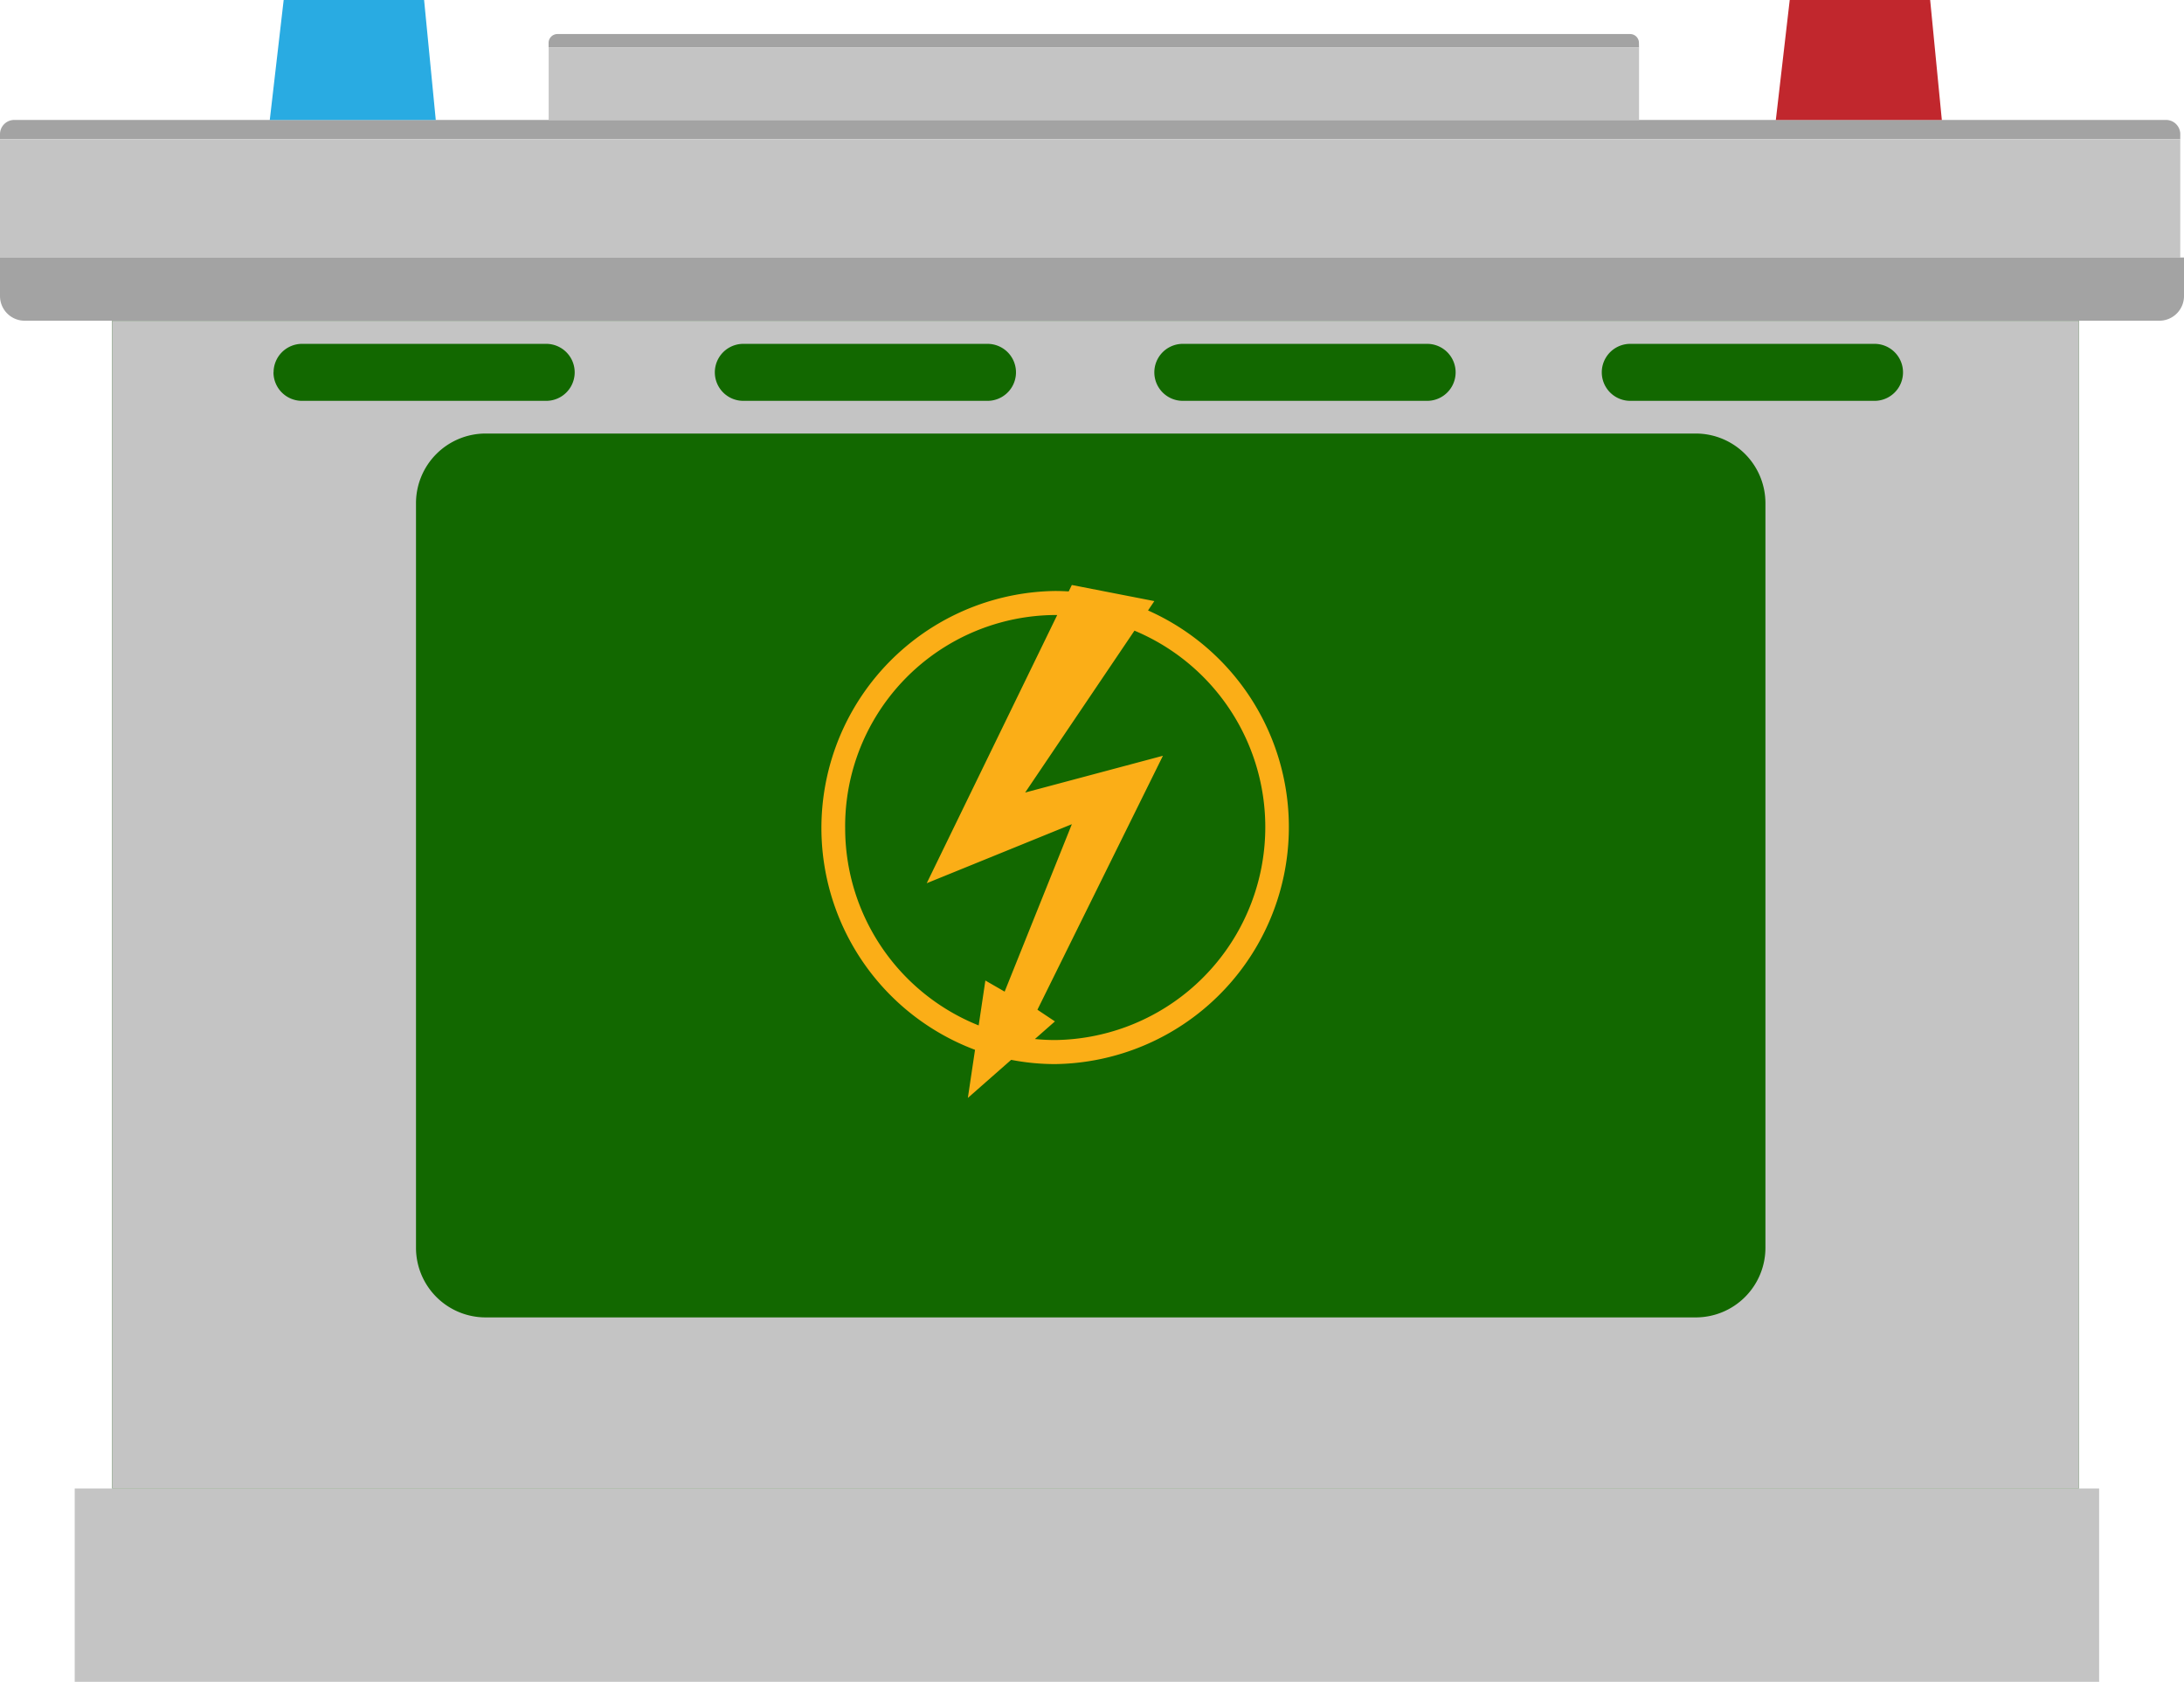 <svg xmlns="http://www.w3.org/2000/svg" xmlns:xlink="http://www.w3.org/1999/xlink" width="110.189" height="84.836" viewBox="0 0 110.189 84.836">
  <defs>
    <clipPath id="clip-path">
      <rect id="Rectangle_398" data-name="Rectangle 398" width="110.189" height="84.836" fill="none"/>
    </clipPath>
  </defs>
  <g id="Group_861" data-name="Group 861" transform="translate(1.656 -12.723)">
    <g id="Group_867" data-name="Group 867" transform="translate(-1.656 12.723)">
      <rect id="Rectangle_394" data-name="Rectangle 394" width="99.241" height="58.905" transform="translate(5.651 16.178)" fill="#126800"/>
      <g id="Group_866" data-name="Group 866">
        <g id="Group_865" data-name="Group 865" clip-path="url(#clip-path)">
          <path id="Path_636" data-name="Path 636" d="M143.416,6.167H88.4V5.931a.448.448,0,0,1,.448-.448h54.116a.448.448,0,0,1,.448.448Z" transform="translate(-60.722 -3.766)" fill="#a3a3a3"/>
          <path id="Path_637" data-name="Path 637" d="M110,20.3H0v-.252a.72.72,0,0,1,.72-.72H109.282a.72.72,0,0,1,.72.72Z" transform="translate(0 -13.278)" fill="#a3a3a3"/>
          <rect id="Rectangle_395" data-name="Rectangle 395" width="55.013" height="3.652" transform="translate(27.682 2.401)" fill="#c4c4c4"/>
          <rect id="Rectangle_396" data-name="Rectangle 396" width="110.001" height="5.967" transform="translate(0 7.025)" fill="#c4c4c4"/>
          <path id="Path_638" data-name="Path 638" d="M108.944,44.677H1.245A1.245,1.245,0,0,1,0,43.432V41.491H110.189v1.941a1.245,1.245,0,0,1-1.245,1.245" transform="translate(0 -28.499)" fill="#a3a3a3"/>
          <path id="Path_639" data-name="Path 639" d="M18.048,110.57h99.241v-58.9H18.048ZM72.074,52.832H84.4a1.437,1.437,0,0,1,0,2.875H72.074a1.437,1.437,0,0,1,0-2.875m-22.177,0H62.219a1.437,1.437,0,1,1,0,2.875H49.9a1.437,1.437,0,0,1,0-2.875m-23.7,1.438a1.438,1.438,0,0,1,1.437-1.438H39.954a1.437,1.437,0,1,1,0,2.875H27.632a1.437,1.437,0,0,1-1.437-1.437m75.273,44.156a3.514,3.514,0,0,1-3.515,3.515H36.9a3.514,3.514,0,0,1-3.515-3.515V60.871A3.515,3.515,0,0,1,36.9,57.356H97.953a3.515,3.515,0,0,1,3.515,3.515Zm5.5-42.719H94.649a1.437,1.437,0,0,1,0-2.875h12.323a1.437,1.437,0,0,1,0,2.875" transform="translate(-12.397 -35.487)" fill="#c4c4c4"/>
          <rect id="Rectangle_397" data-name="Rectangle 397" width="102.138" height="9.753" transform="translate(3.77 75.083)" fill="#c4c4c4"/>
          <path id="Path_640" data-name="Path 640" d="M44.168,0h7.085l.589,6.053H43.467Z" transform="translate(-29.856 0)" fill="#29abe2"/>
          <path id="Path_641" data-name="Path 641" d="M286.832,0h7.085l.589,6.053h-8.375Z" transform="translate(-196.535 0)" fill="#c1272d"/>
          <path id="Path_642" data-name="Path 642" d="M148.829,95.525l.319-.473-4.163-.812-.158.324c-.226-.013-.454-.022-.684-.022a11.955,11.955,0,0,0-4.042,23.145l-.362,2.427,2.185-1.921a11.7,11.7,0,0,0,2.219.214,11.956,11.956,0,0,0,4.686-22.883m-15.281,10.951a10.659,10.659,0,0,1,10.6-10.721l.1,0-6.584,13.529,7.322-2.977-3.391,8.446-.972-.56-.338,2.265a10.72,10.72,0,0,1-6.736-9.984m10.6,10.721c-.347,0-.689-.018-1.027-.051l1.01-.889-.883-.589,6.332-12.811-6.951,1.855,5.515-8.166a10.741,10.741,0,0,1-4,20.651" transform="translate(-90.908 -64.731)" fill="#fbae17"/>
        </g>
      </g>
    </g>
  </g>
</svg>
